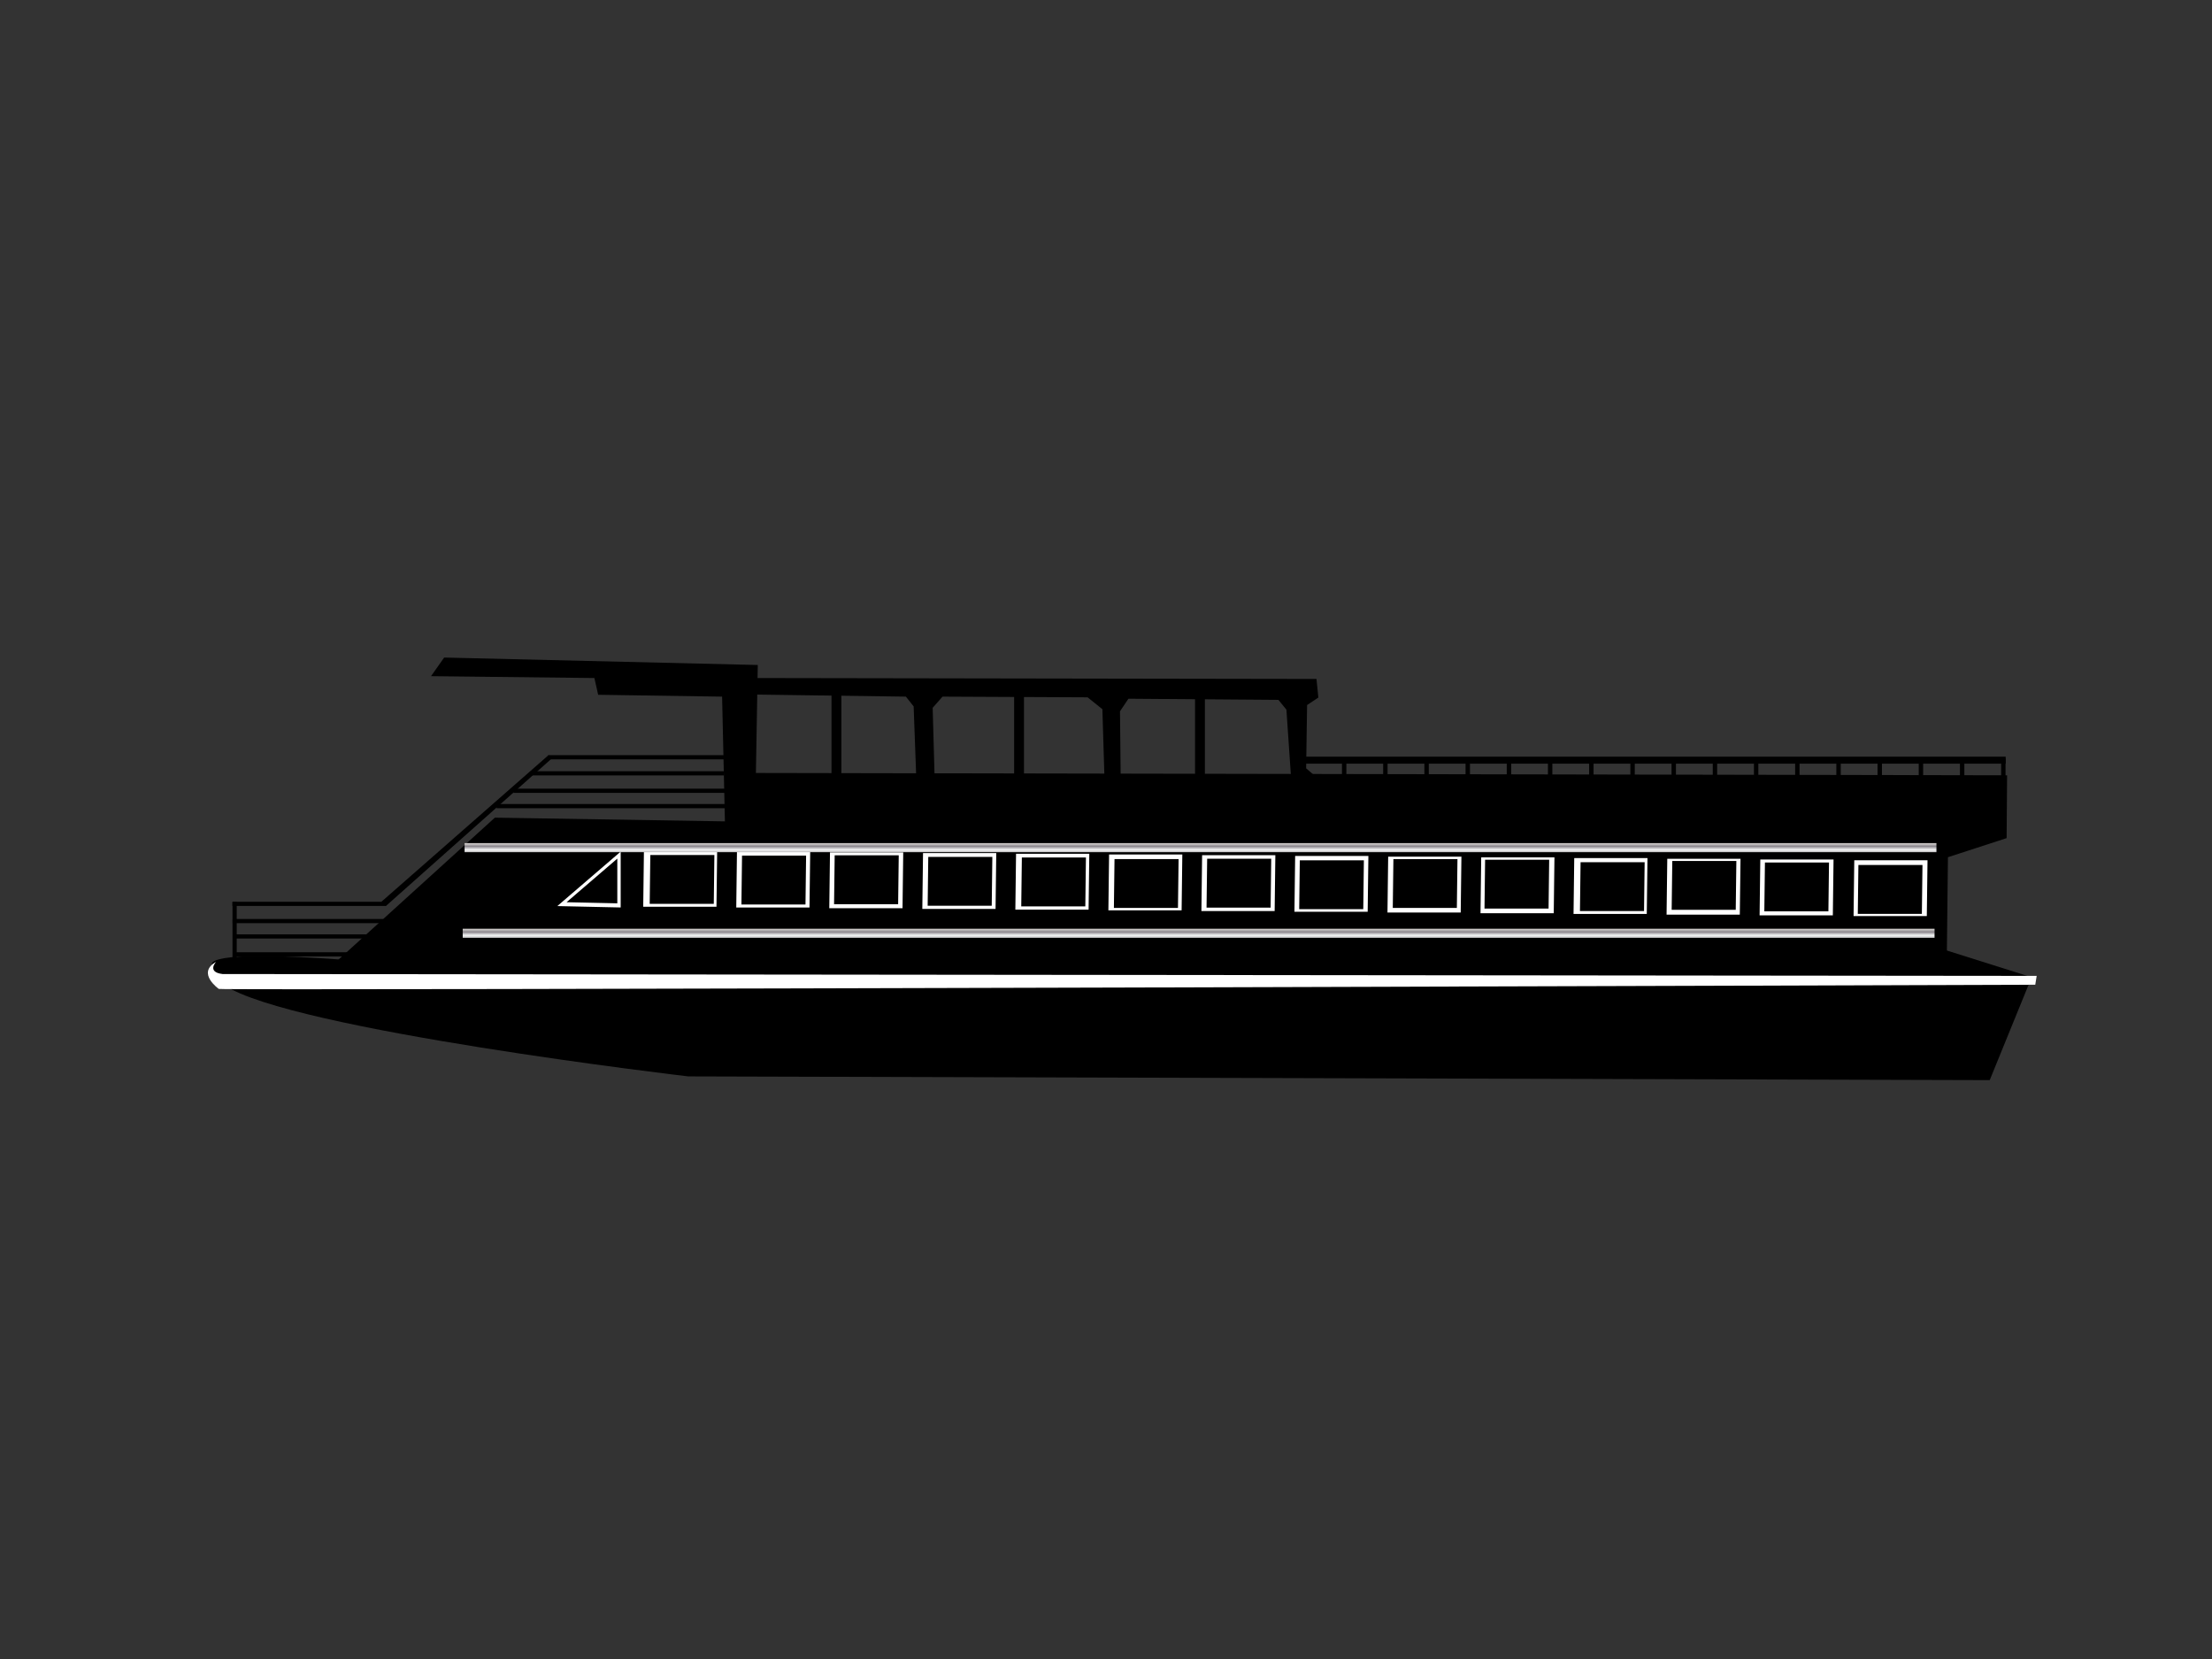 <?xml version="1.0" encoding="utf-8"?>
<!-- Generator: Adobe Illustrator 17.0.0, SVG Export Plug-In . SVG Version: 6.00 Build 0)  -->
<!DOCTYPE svg PUBLIC "-//W3C//DTD SVG 1.1//EN" "http://www.w3.org/Graphics/SVG/1.1/DTD/svg11.dtd">
<svg version="1.1" id="Layer_1" xmlns="http://www.w3.org/2000/svg" xmlns:xlink="http://www.w3.org/1999/xlink" x="0px" y="0px"
	 width="800px" height="600px" viewBox="0 0 800 600" enable-background="new 0 0 800 600" xml:space="preserve">
<rect x="0" y="0" width="800" height="600" fill="#333333" stroke="none"/>
<g>
	<g>
		<rect x="485.342" y="274.273" width="1.593" height="7.362"/>
		<rect x="500.241" y="274.273" width="1.593" height="7.362"/>
		<rect x="515.142" y="274.273" width="1.593" height="7.362"/>
		<rect x="530.043" y="274.273" width="1.589" height="7.362"/>
		<rect x="544.941" y="274.273" width="1.593" height="7.362"/>
		<rect x="559.84" y="274.273" width="1.593" height="7.362"/>
		<rect x="574.741" y="274.273" width="1.591" height="7.362"/>
		<rect x="589.64" y="274.273" width="1.591" height="7.362"/>
		<rect x="604.54" y="274.273" width="1.591" height="7.362"/>
		<rect x="619.439" y="274.273" width="1.593" height="7.362"/>
		<rect x="634.338" y="274.273" width="1.593" height="7.362"/>
		<rect x="649.237" y="274.273" width="1.593" height="7.362"/>
		<rect x="664.139" y="274.273" width="1.593" height="7.362"/>
		<rect x="679.038" y="274.273" width="1.593" height="7.362"/>
		<rect x="693.939" y="274.273" width="1.591" height="7.362"/>
		<rect x="708.836" y="274.273" width="1.593" height="7.362"/>
		<rect x="723.738" y="274.273" width="1.593" height="7.362"/>
	</g>
	<polygon points="733.194,352.941 703.309,343.516 700.762,357.486 	"/>
	<rect x="432.202" y="248.49" width="3.563" height="32.819"/>
	<rect x="366.771" y="250.436" width="3.563" height="32.822"/>
	<rect x="300.719" y="250.266" width="3.567" height="32.822"/>
	<path d="M272.024,245.218l204.096,0.336l0.68,6.733l-4.074,2.693l-0.342,22.891l2.716,2.355l-8.147,1.349l-1.702-24.912
		l-2.883-3.535l-54.252-0.421l-3.056,4.545l0.254,24.489h-5.856l-0.764-25.248l-5.349-4.292l-52.468-0.253l-3.565,4.042
		l0.763,27.267h-6.622l-1.018-27.774l-2.802-3.535l-54.93-0.757C272.703,251.192,272.191,252.372,272.024,245.218z"/>
	<path d="M76.758,348.901c0,0-4.756-5.723,48.901-1.685l-7.809,7.407C117.85,354.623,71.323,360.348,76.758,348.901z"/>
	<rect x="198.311" y="273.116" width="64.011" height="1.516"/>
	<rect x="192.451" y="278.923" width="69.362" height="1.516"/>
	<rect x="185.703" y="285.236" width="76.619" height="1.516"/>
	<rect x="179.59" y="290.789" width="82.987" height="1.518"/>
	<rect x="84.079" y="326.138" width="55.48" height="1.512"/>
	<rect x="84.12" y="332.364" width="54.59" height="1.514"/>
	<rect x="84.376" y="337.919" width="53.824" height="1.514"/>
	<rect x="84.746" y="344.399" width="53.54" height="1.514"/>
	<rect x="84.086" y="326.168" width="1.531" height="28.319"/>
	<polygon points="703.987,355.634 704.5,310.021 725.723,303.119 725.892,280.396 273.382,279.556 274.06,240.504 160.636,237.811 
		155.882,244.546 214.972,245.218 216.33,251.277 261.157,251.949 262.175,297.06 178.974,295.714 114.452,354.287 	"/>
	<path d="M733.872,355.634l-14.264,35.008l-470.675-1.347c0,0-143.99-16.83-167.761-32.989
		C81.172,356.306,711.46,355.634,733.872,355.634z"/>
	<path fill="#FFFFFF" d="M736.59,352.941l-0.509,3.2c0,0-655.927,2.186-656.947,1.512c0,0-8.151-5.723-1.018-9.765
		c0,0-3.396,3.706,2.376,4.38L736.59,352.941z"/>
	<polygon fill="#FFFFFF" points="224.479,308 224.479,328.198 201.559,327.695 	"/>
	<polygon fill="#FFFFFF" points="232.886,307.749 232.63,327.946 259.122,327.946 259.373,307.749 	"/>
	<polygon fill="#FFFFFF" points="266.533,308.006 266.277,328.206 292.765,328.206 293.02,308.006 	"/>
	<polygon fill="#FFFFFF" points="300.176,308.263 299.922,328.465 326.41,328.465 326.667,308.263 	"/>
	<polygon fill="#FFFFFF" points="333.825,308.525 333.569,328.722 360.057,328.722 360.312,308.525 	"/>
	<polygon fill="#FFFFFF" points="367.469,308.782 367.214,328.981 393.703,328.981 393.959,308.782 	"/>
	<polygon fill="#FFFFFF" points="401.115,309.043 400.861,329.238 427.348,329.238 427.604,309.043 	"/>
	<polygon fill="#FFFFFF" points="434.76,309.3 434.506,329.499 460.995,329.499 461.249,309.3 	"/>
	<polygon fill="#FFFFFF" points="468.408,309.559 468.153,329.757 494.64,329.757 494.896,309.559 	"/>
	<polygon fill="#FFFFFF" points="502.053,309.818 501.798,330.018 528.287,330.018 528.543,309.818 	"/>
	<polygon fill="#FFFFFF" points="535.7,310.08 535.445,330.277 561.932,330.277 562.189,310.08 	"/>
	<polygon fill="#FFFFFF" points="569.345,310.337 569.09,330.534 595.577,330.534 595.835,310.337 	"/>
	<polygon fill="#FFFFFF" points="602.992,310.596 602.737,330.796 629.224,330.796 629.481,310.596 	"/>
	<polygon fill="#FFFFFF" points="636.635,310.855 636.383,331.053 662.871,331.053 663.126,310.855 	"/>
	<polygon fill="#FFFFFF" points="670.624,311.115 670.368,331.312 696.858,331.312 697.113,311.115 	"/>
	<polygon points="223.26,310.529 223.26,326.703 204.905,326.297 	"/>
	<polygon points="235.198,309.223 234.974,326.891 258.147,326.891 258.368,309.223 	"/>
	<polygon points="268.368,309.45 268.144,327.118 291.315,327.118 291.538,309.45 	"/>
	<polygon points="301.874,309.338 301.65,327.009 324.823,327.009 325.044,309.338 	"/>
	<polygon points="335.723,309.903 335.5,327.571 358.671,327.571 358.894,309.903 	"/>
	<polygon points="369.569,310.127 369.348,327.798 392.52,327.798 392.742,310.127 	"/>
	<polygon points="403.079,310.694 402.856,328.359 426.026,328.359 426.252,310.694 	"/>
	<polygon points="436.587,310.581 436.362,328.251 459.534,328.251 459.758,310.581 	"/>
	<polygon points="470.095,311.145 469.87,328.814 493.042,328.814 493.265,311.145 	"/>
	<polygon points="503.943,310.698 503.719,328.367 526.89,328.367 527.112,310.698 	"/>
	<polygon points="537.109,310.925 536.889,328.596 560.06,328.596 560.283,310.925 	"/>
	<polygon points="571.636,311.824 571.413,329.494 594.587,329.494 594.809,311.824 	"/>
	<polygon points="604.806,311.377 604.581,329.047 627.753,329.047 627.977,311.377 	"/>
	<polygon points="638.312,311.941 638.091,329.61 661.265,329.61 661.485,311.941 	"/>
	<polygon points="672.117,312.842 671.897,330.508 695.066,330.508 695.289,312.842 	"/>
	<linearGradient id="SVGID_1_" gradientUnits="userSpaceOnUse" x1="433.501" y1="335.772" x2="433.501" y2="340.571">
		<stop  offset="0" style="stop-color:#E5E1DF"/>
		<stop  offset="0" style="stop-color:#DDDAD6"/>
		<stop  offset="0.063" style="stop-color:#CECBC9"/>
		<stop  offset="0.183" style="stop-color:#A8A4A7"/>
		<stop  offset="0.264" style="stop-color:#8B878D"/>
		<stop  offset="0.522" style="stop-color:#F3F4F4"/>
		<stop  offset="0.585" style="stop-color:#E5E5E6"/>
		<stop  offset="0.704" style="stop-color:#BFBEC0"/>
		<stop  offset="0.867" style="stop-color:#848084"/>
		<stop  offset="0.876" style="stop-color:#807C80"/>
		<stop  offset="1" style="stop-color:#D1D3D4"/>
		<stop  offset="1" style="stop-color:#A7A9AC"/>
	</linearGradient>
	<rect x="167.344" y="335.898" fill="url(#SVGID_1_)" width="532.314" height="3.283"/>
	<linearGradient id="SVGID_2_" gradientUnits="userSpaceOnUse" x1="434.181" y1="304.802" x2="434.181" y2="309.6">
		<stop  offset="0" style="stop-color:#E5E1DF"/>
		<stop  offset="0" style="stop-color:#DDDAD6"/>
		<stop  offset="0.063" style="stop-color:#CECBC9"/>
		<stop  offset="0.183" style="stop-color:#A8A4A7"/>
		<stop  offset="0.264" style="stop-color:#8B878D"/>
		<stop  offset="0.522" style="stop-color:#F3F4F4"/>
		<stop  offset="0.585" style="stop-color:#E5E5E6"/>
		<stop  offset="0.704" style="stop-color:#BFBEC0"/>
		<stop  offset="0.867" style="stop-color:#848084"/>
		<stop  offset="0.876" style="stop-color:#807C80"/>
		<stop  offset="1" style="stop-color:#D1D3D4"/>
		<stop  offset="1" style="stop-color:#A7A9AC"/>
	</linearGradient>
	<rect x="168.024" y="304.928" fill="url(#SVGID_2_)" width="532.314" height="3.283"/>
	<polygon points="139.572,327.663 199.329,274.513 198.416,273.075 137.852,326.209 	"/>
	<rect x="472.213" y="273.662" width="253.168" height="2.526"/>
</g>
</svg>
